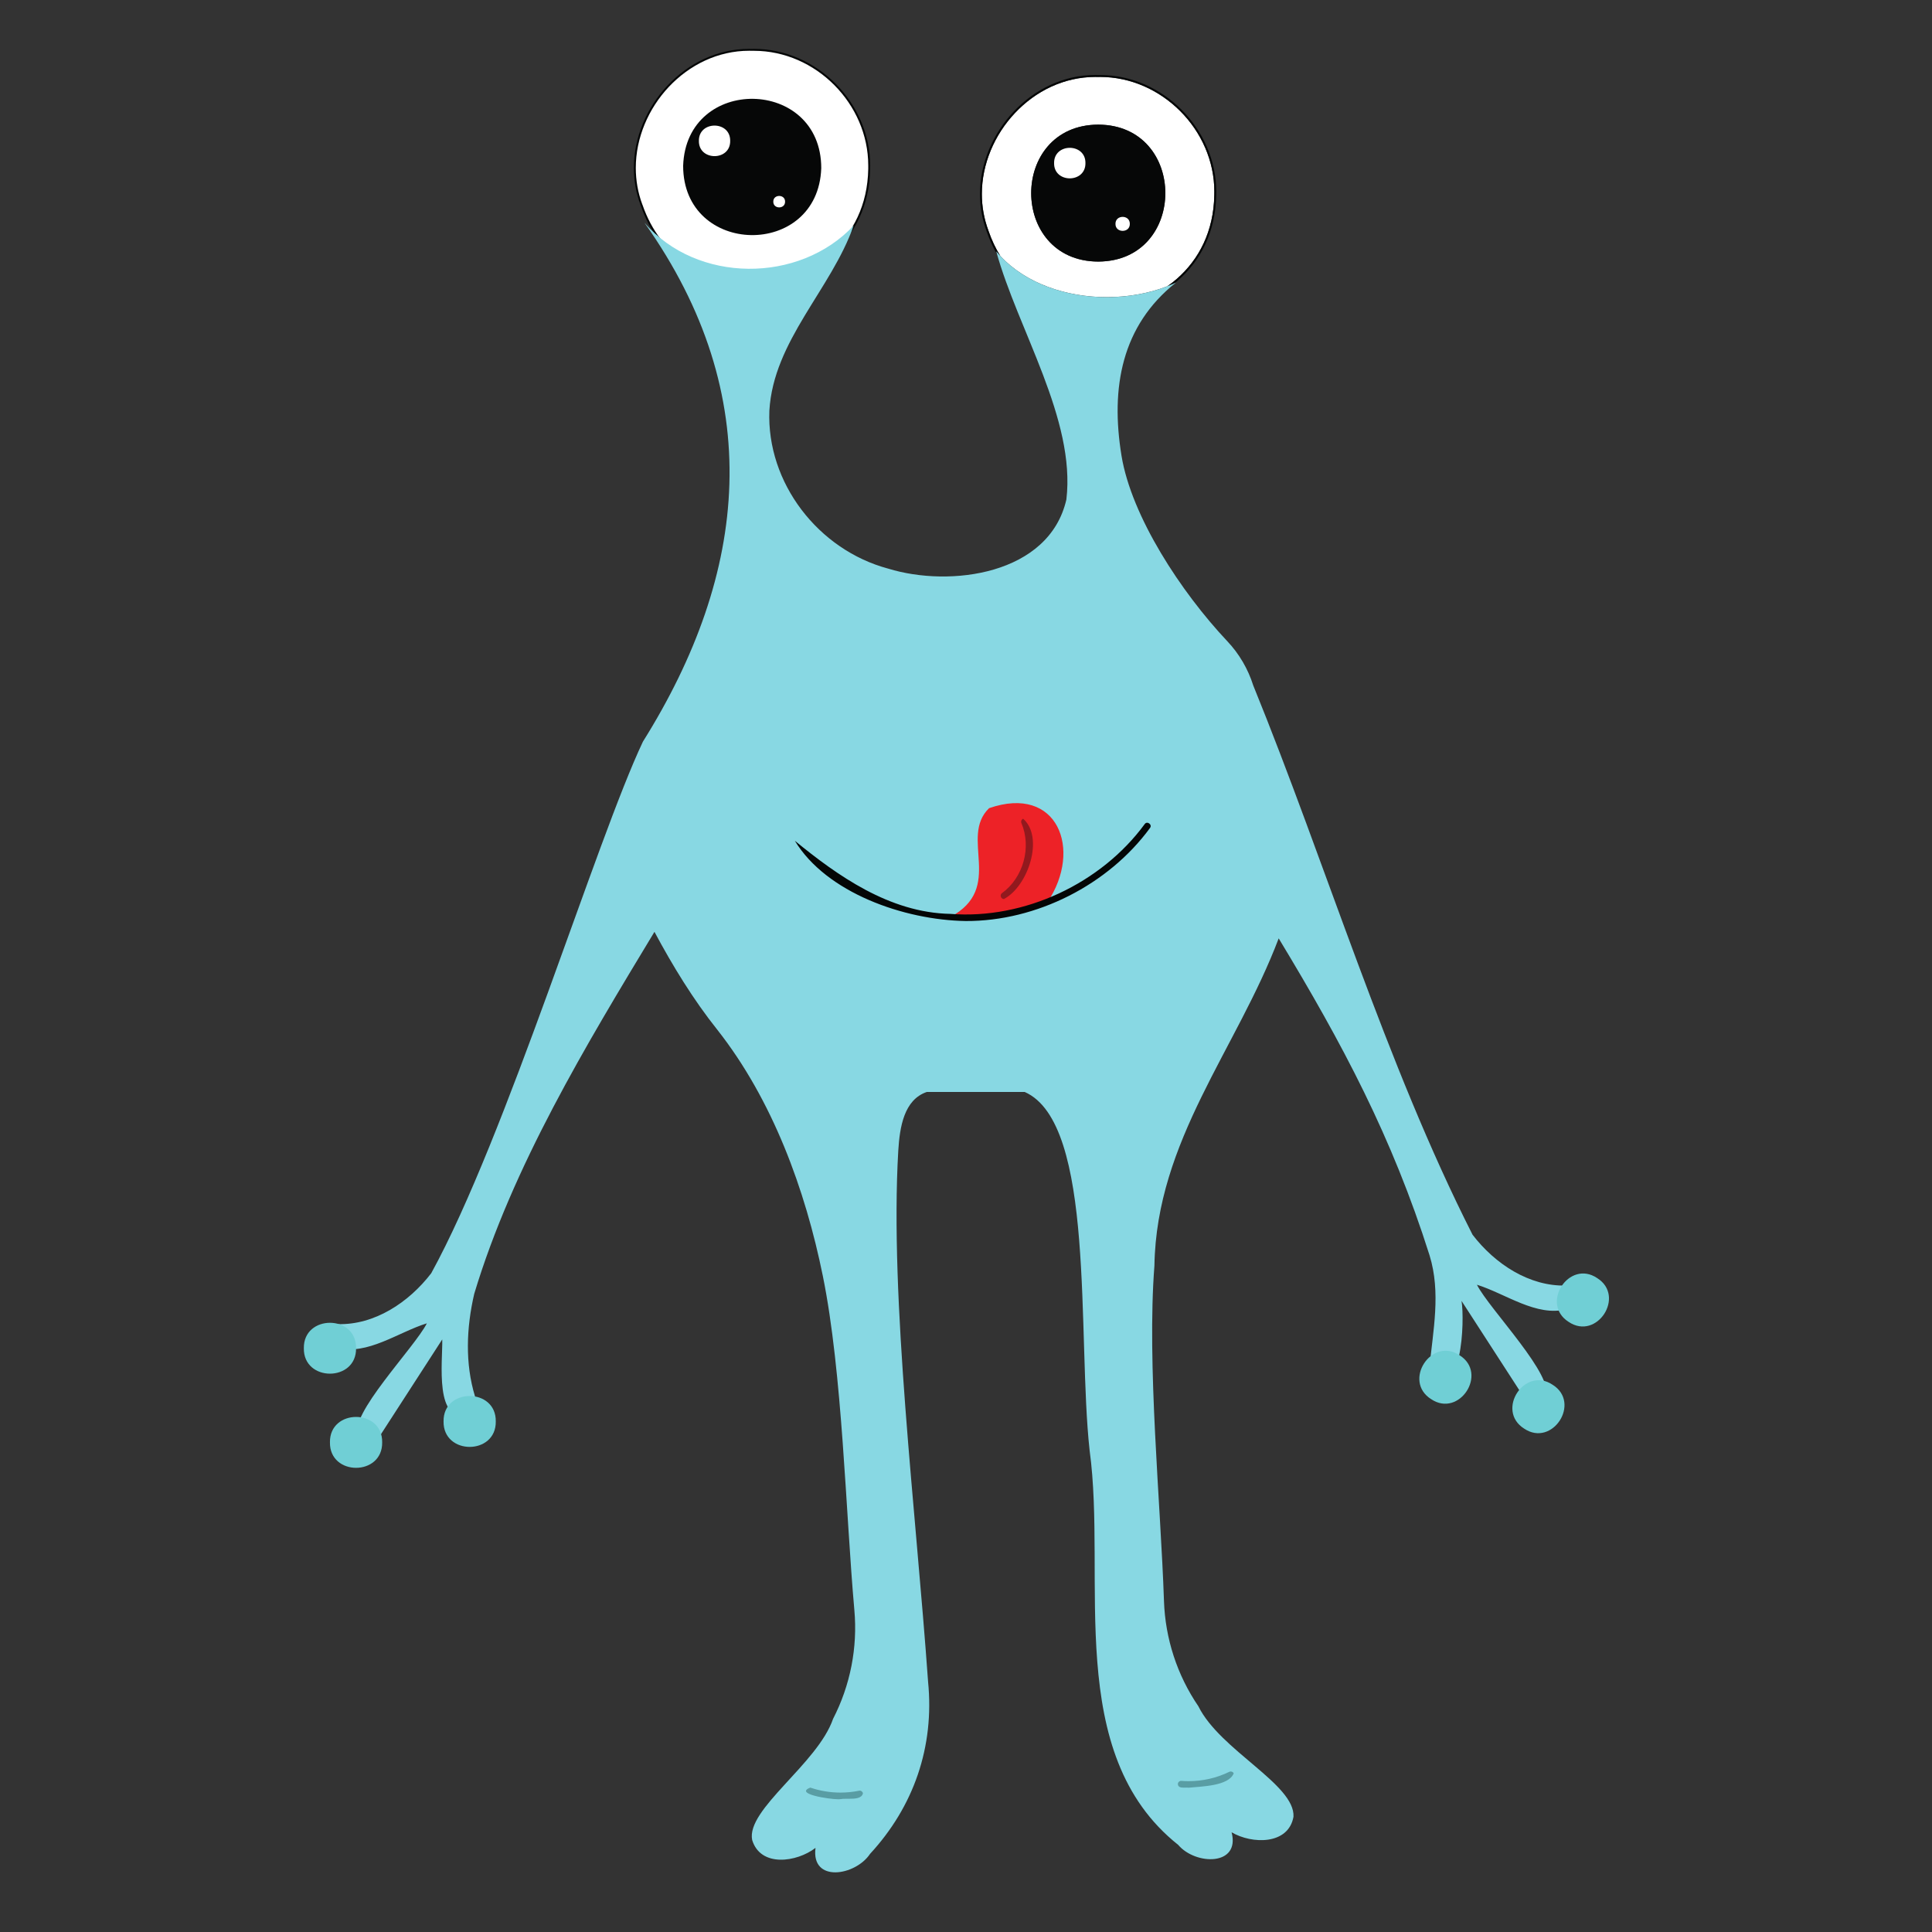 <svg xmlns="http://www.w3.org/2000/svg" xmlns:xlink="http://www.w3.org/1999/xlink" width="200" zoomAndPan="magnify" viewBox="0 0 150 150" height="200" preserveAspectRatio="xMidYMid meet" version="1.0"><rect x="0" y="0" width="150" height="150" fill="#333333" stroke="none"/><defs><clipPath id="341e3fd3ad"><path d="M 49 3.688 L 68 3.688 L 68 22 L 49 22 Z M 49 3.688 " clip-rule="nonzero"/></clipPath><clipPath id="8f0d3d9418"><path d="M 49 3.688 L 68 3.688 L 68 23 L 49 23 Z M 49 3.688 " clip-rule="nonzero"/></clipPath><clipPath id="9102e9520e"><path d="M 23.523 102 L 28 102 L 28 107 L 23.523 107 Z M 23.523 102 " clip-rule="nonzero"/></clipPath></defs><g clip-path="url(#341e3fd3ad)"><path fill="#ffffff" d="M 58.398 3.871 C 52.371 3.699 47.68 10.254 49.805 15.914 C 53.062 25.414 67.332 23.184 67.484 13.117 C 67.645 8.133 63.379 3.785 58.398 3.871 " fill-opacity="1" fill-rule="nonzero"/></g><g clip-path="url(#8f0d3d9418)"><path fill="#040606" d="M 58.398 3.871 L 58.402 3.797 C 58.324 3.793 58.246 3.793 58.168 3.793 C 53.207 3.793 49.215 8.281 49.211 13.035 C 49.211 14.004 49.379 14.984 49.738 15.941 L 49.805 15.914 L 49.738 15.938 C 51.164 20.117 54.723 22.051 58.273 22.051 C 60.57 22.047 62.867 21.246 64.605 19.73 C 66.34 18.211 67.516 15.973 67.559 13.117 L 67.484 13.117 L 67.559 13.121 C 67.559 13.027 67.562 12.938 67.562 12.844 C 67.559 7.98 63.414 3.797 58.543 3.793 C 58.496 3.793 58.445 3.793 58.398 3.797 L 58.398 3.871 L 58.402 3.797 L 58.398 3.871 L 58.402 3.945 C 58.449 3.945 58.496 3.945 58.543 3.945 C 60.934 3.945 63.152 4.973 64.773 6.602 C 66.391 8.23 67.41 10.457 67.41 12.844 C 67.41 12.934 67.41 13.023 67.41 13.113 L 67.41 13.117 C 67.363 15.934 66.211 18.125 64.504 19.617 C 62.797 21.109 60.535 21.898 58.273 21.898 C 54.773 21.898 51.289 20.008 49.879 15.891 L 49.875 15.891 C 49.523 14.949 49.363 13.988 49.363 13.035 C 49.363 10.699 50.344 8.426 51.938 6.734 C 53.535 5.043 55.734 3.941 58.168 3.941 C 58.246 3.941 58.32 3.941 58.398 3.945 L 58.402 3.945 L 58.398 3.871 " fill-opacity="1" fill-rule="nonzero"/></g><path fill="#060707" d="M 63.762 13.055 C 63.52 20.105 53.039 19.926 53.039 12.871 C 53.281 5.82 63.762 6 63.762 13.055 " fill-opacity="1" fill-rule="nonzero"/><path fill="#ffffff" d="M 85.93 23.07 C 82.84 23.07 79.691 22.047 77.664 19.875 C 77.301 19.289 76.992 18.641 76.746 17.922 L 76.746 17.918 C 76.395 16.98 76.23 16.016 76.23 15.066 C 76.23 12.73 77.215 10.453 78.809 8.766 C 80.402 7.074 82.605 5.973 85.039 5.973 C 85.113 5.973 85.191 5.973 85.266 5.977 L 85.27 5.977 C 85.316 5.973 85.363 5.973 85.41 5.973 C 87.805 5.973 90.02 7.004 91.641 8.633 C 93.262 10.262 94.281 12.484 94.281 14.875 C 94.281 14.965 94.281 15.055 94.277 15.145 C 94.234 17.961 93.082 20.152 91.375 21.645 C 91.141 21.852 90.895 22.043 90.637 22.223 C 89.199 22.781 87.574 23.07 85.93 23.07 M 85.266 9.676 C 78.324 9.703 78.328 20.289 85.27 20.309 C 92.219 20.277 92.207 9.699 85.266 9.676 " fill-opacity="1" fill-rule="nonzero"/><path fill="#040606" d="M 90.637 22.223 C 90.895 22.043 91.141 21.852 91.375 21.645 C 93.082 20.152 94.234 17.961 94.277 15.145 C 94.281 15.055 94.281 14.965 94.281 14.875 C 94.281 12.484 93.262 10.262 91.641 8.633 C 90.02 7.004 87.805 5.973 85.41 5.973 C 85.363 5.973 85.316 5.973 85.27 5.977 L 85.266 5.977 C 85.191 5.973 85.113 5.973 85.039 5.973 C 82.605 5.973 80.402 7.074 78.809 8.766 C 77.215 10.453 76.23 12.73 76.23 15.066 C 76.23 16.016 76.395 16.98 76.746 17.918 L 76.746 17.922 C 76.992 18.641 77.301 19.289 77.664 19.875 C 77.555 19.758 77.449 19.637 77.348 19.516 C 77.371 19.594 77.391 19.672 77.414 19.75 C 77.098 19.207 76.828 18.617 76.605 17.969 C 76.246 17.016 76.082 16.035 76.082 15.066 C 76.082 10.312 80.074 5.824 85.039 5.82 C 85.117 5.82 85.191 5.824 85.27 5.824 C 85.316 5.824 85.363 5.824 85.41 5.824 C 90.281 5.824 94.43 10.012 94.43 14.875 C 94.43 14.965 94.43 15.059 94.426 15.148 C 94.383 18.004 93.211 20.242 91.473 21.758 C 91.383 21.836 91.297 21.91 91.203 21.984 C 91.02 22.066 90.832 22.148 90.637 22.223 M 85.27 5.898 L 85.273 5.824 L 85.27 5.898 " fill-opacity="1" fill-rule="nonzero"/><path fill="#060707" d="M 85.27 20.309 C 78.328 20.289 78.324 9.703 85.266 9.676 C 92.207 9.699 92.219 20.277 85.27 20.309 " fill-opacity="1" fill-rule="nonzero"/><path fill="#88d8e3" d="M 99.277 72.855 C 96.027 81.449 89.785 88.551 89.629 98.27 C 89.035 105.906 90.113 116.68 90.371 124.301 C 90.469 127.223 91.395 130.062 93.043 132.477 C 94.73 135.895 100.562 138.543 100.426 141.051 C 100.035 143.25 97.199 143.188 95.621 142.258 C 96.309 144.883 92.824 144.828 91.477 143.238 C 82.531 136.125 85.957 122.605 84.598 112.609 C 83.621 103.762 85.09 87.219 79.559 84.781 L 71.953 84.781 C 70.195 85.383 69.855 87.48 69.742 89.336 C 69.066 100.852 71.113 117.281 72.055 130.559 C 72.562 135.637 70.926 140.277 67.551 143.934 C 66.41 145.652 62.961 146.195 63.316 143.469 C 61.867 144.586 59.055 145 58.398 142.859 C 57.914 140.477 63.477 136.945 64.68 133.449 C 66.02 130.848 66.594 127.918 66.332 125.004 C 65.656 117.41 65.41 106.586 63.887 99.078 C 62.52 92.336 59.973 85.395 55.707 79.969 C 53.832 77.621 52.23 74.996 50.812 72.348 C 45.492 81.152 39.801 90.559 36.82 100.449 C 36.211 103.07 36.094 105.855 36.883 108.426 C 36.953 108.852 36.848 109.445 36.488 109.723 C 33.672 110.793 34.383 105.617 34.336 103.992 C 32.77 106.418 31.199 108.84 29.633 111.266 C 29.27 111.969 28.25 112.234 27.809 111.473 C 27.012 109.898 32.191 104.625 33.141 102.742 C 30.93 103.426 28.523 105.25 26.188 104.645 C 25.238 104.301 25.496 103.242 26.219 102.805 C 29.078 102.883 31.738 101.125 33.48 98.855 C 39.297 88.277 46.301 65.203 49.918 57.578 C 58.102 44.512 59.59 30.762 50.039 17.297 C 54.113 22.008 62.043 22.035 66.277 17.516 C 64.539 22.461 60.051 26.449 59.734 31.879 C 59.508 37.496 63.539 42.699 68.961 44.148 C 73.762 45.629 81.457 44.625 82.793 38.785 C 83.535 32.551 79.012 25.574 77.348 19.516 C 80.527 23.344 86.984 23.961 91.297 21.941 C 87.09 25.285 86.207 30.078 87.074 35.387 C 87.848 40.094 91.688 45.965 95.289 49.785 C 96.211 50.762 96.895 51.934 97.301 53.215 C 102.941 67.062 107.594 82.59 114.328 95.863 C 116.07 98.133 118.73 99.887 121.59 99.809 C 122.312 100.246 122.574 101.305 121.621 101.648 C 119.285 102.258 116.883 100.434 114.668 99.746 C 115.621 101.637 120.789 106.887 120 108.477 C 119.559 109.238 118.543 108.973 118.176 108.27 C 116.609 105.848 115.043 103.422 113.473 101 C 113.73 102.484 113.508 109.262 110.984 106.184 C 111.25 103.328 111.891 100.367 110.988 97.457 C 108.082 88.273 104.234 81.047 99.277 72.855 " fill-opacity="1" fill-rule="nonzero"/><path fill="#70cfd5" d="M 38.492 110.359 C 38.531 112.996 34.398 112.996 34.438 110.359 C 34.398 107.727 38.531 107.727 38.492 110.359 " fill-opacity="1" fill-rule="nonzero"/><path fill="#70cfd5" d="M 29.672 111.984 C 29.711 114.621 25.578 114.621 25.617 111.984 C 25.578 109.352 29.711 109.352 29.672 111.984 " fill-opacity="1" fill-rule="nonzero"/><g clip-path="url(#9102e9520e)"><path fill="#70cfd5" d="M 27.645 104.676 C 27.684 107.309 23.551 107.309 23.59 104.676 C 23.551 102.043 27.684 102.043 27.645 104.676 " fill-opacity="1" fill-rule="nonzero"/></g><path fill="#70cfd5" d="M 124.004 99.23 C 126.23 100.633 123.977 104.102 121.793 102.633 C 119.566 101.227 121.82 97.758 124.004 99.23 " fill-opacity="1" fill-rule="nonzero"/><path fill="#70cfd5" d="M 120.551 107.516 C 122.777 108.918 120.52 112.387 118.336 110.918 C 116.109 109.512 118.367 106.043 120.551 107.516 " fill-opacity="1" fill-rule="nonzero"/><path fill="#70cfd5" d="M 113.328 105.227 C 115.551 106.633 113.297 110.098 111.113 108.629 C 108.887 107.223 111.145 103.758 113.328 105.227 " fill-opacity="1" fill-rule="nonzero"/><path fill="#ed2227" d="M 81.34 70.02 C 78.945 70.969 76.34 71.398 73.766 71.207 C 78.039 68.926 74.441 65.023 76.793 62.746 C 82.129 60.898 84.051 65.965 81.34 70.02 " fill-opacity="1" fill-rule="nonzero"/><path fill="#92191e" d="M 77.938 69.801 C 77.711 69.801 77.598 69.48 77.793 69.344 C 79.453 68.137 80.102 65.789 79.301 63.898 C 79.246 63.77 79.309 63.621 79.438 63.566 C 81.078 65.012 79.836 68.801 77.945 69.801 C 77.941 69.801 77.938 69.801 77.938 69.801 " fill-opacity="1" fill-rule="nonzero"/><path fill="#040606" d="M 74.984 71.508 C 70.18 71.434 64.156 69.312 61.711 65.277 C 64.996 67.961 69.043 70.863 73.785 70.953 C 79.523 71.406 85.504 68.586 88.875 63.98 C 89.062 63.715 89.488 64.02 89.285 64.285 C 86.059 68.688 80.48 71.531 74.984 71.508 " fill-opacity="1" fill-rule="nonzero"/><path fill="#599da4" d="M 65.105 139.695 C 64.348 139.695 61.641 139.273 62.914 138.789 C 63.668 139.047 64.461 139.176 65.25 139.176 C 65.738 139.176 66.223 139.129 66.699 139.031 C 66.715 139.027 66.734 139.023 66.75 139.023 C 66.867 139.023 66.973 139.109 67 139.23 C 66.91 139.629 66.402 139.656 65.926 139.656 C 65.887 139.656 65.848 139.656 65.809 139.656 C 65.77 139.656 65.73 139.656 65.695 139.656 C 65.527 139.656 65.371 139.66 65.254 139.684 C 65.219 139.691 65.168 139.695 65.105 139.695 " fill-opacity="1" fill-rule="nonzero"/><path fill="#599da4" d="M 92.289 138.797 C 92.25 138.793 92.207 138.789 92.16 138.789 C 92.121 138.789 92.082 138.789 92.039 138.793 C 91.996 138.793 91.953 138.793 91.91 138.793 C 91.676 138.793 91.453 138.758 91.449 138.5 C 91.457 138.367 91.57 138.266 91.699 138.266 C 91.707 138.266 91.715 138.266 91.719 138.266 C 91.91 138.281 92.102 138.289 92.289 138.289 C 93.383 138.289 94.461 138.043 95.445 137.562 C 95.48 137.547 95.52 137.539 95.555 137.539 C 95.652 137.539 95.742 137.59 95.785 137.68 C 95.402 138.672 93.293 138.695 92.289 138.797 " fill-opacity="1" fill-rule="nonzero"/><path fill="#ffffff" d="M 60.953 15.656 C 60.961 16.25 60.031 16.25 60.039 15.656 C 60.031 15.066 60.961 15.066 60.953 15.656 " fill-opacity="1" fill-rule="nonzero"/><path fill="#ffffff" d="M 84.273 12.664 C 84.293 14.242 81.816 14.242 81.84 12.664 C 81.816 11.082 84.297 11.082 84.273 12.664 " fill-opacity="1" fill-rule="nonzero"/><path fill="#ffffff" d="M 56.691 10.938 C 56.715 12.516 54.238 12.516 54.262 10.938 C 54.238 9.355 56.715 9.355 56.691 10.938 " fill-opacity="1" fill-rule="nonzero"/><path fill="#ffffff" d="M 87.719 17.383 C 87.73 18.105 86.594 18.105 86.605 17.383 C 86.594 16.656 87.73 16.656 87.719 17.383 " fill-opacity="1" fill-rule="nonzero"/></svg>